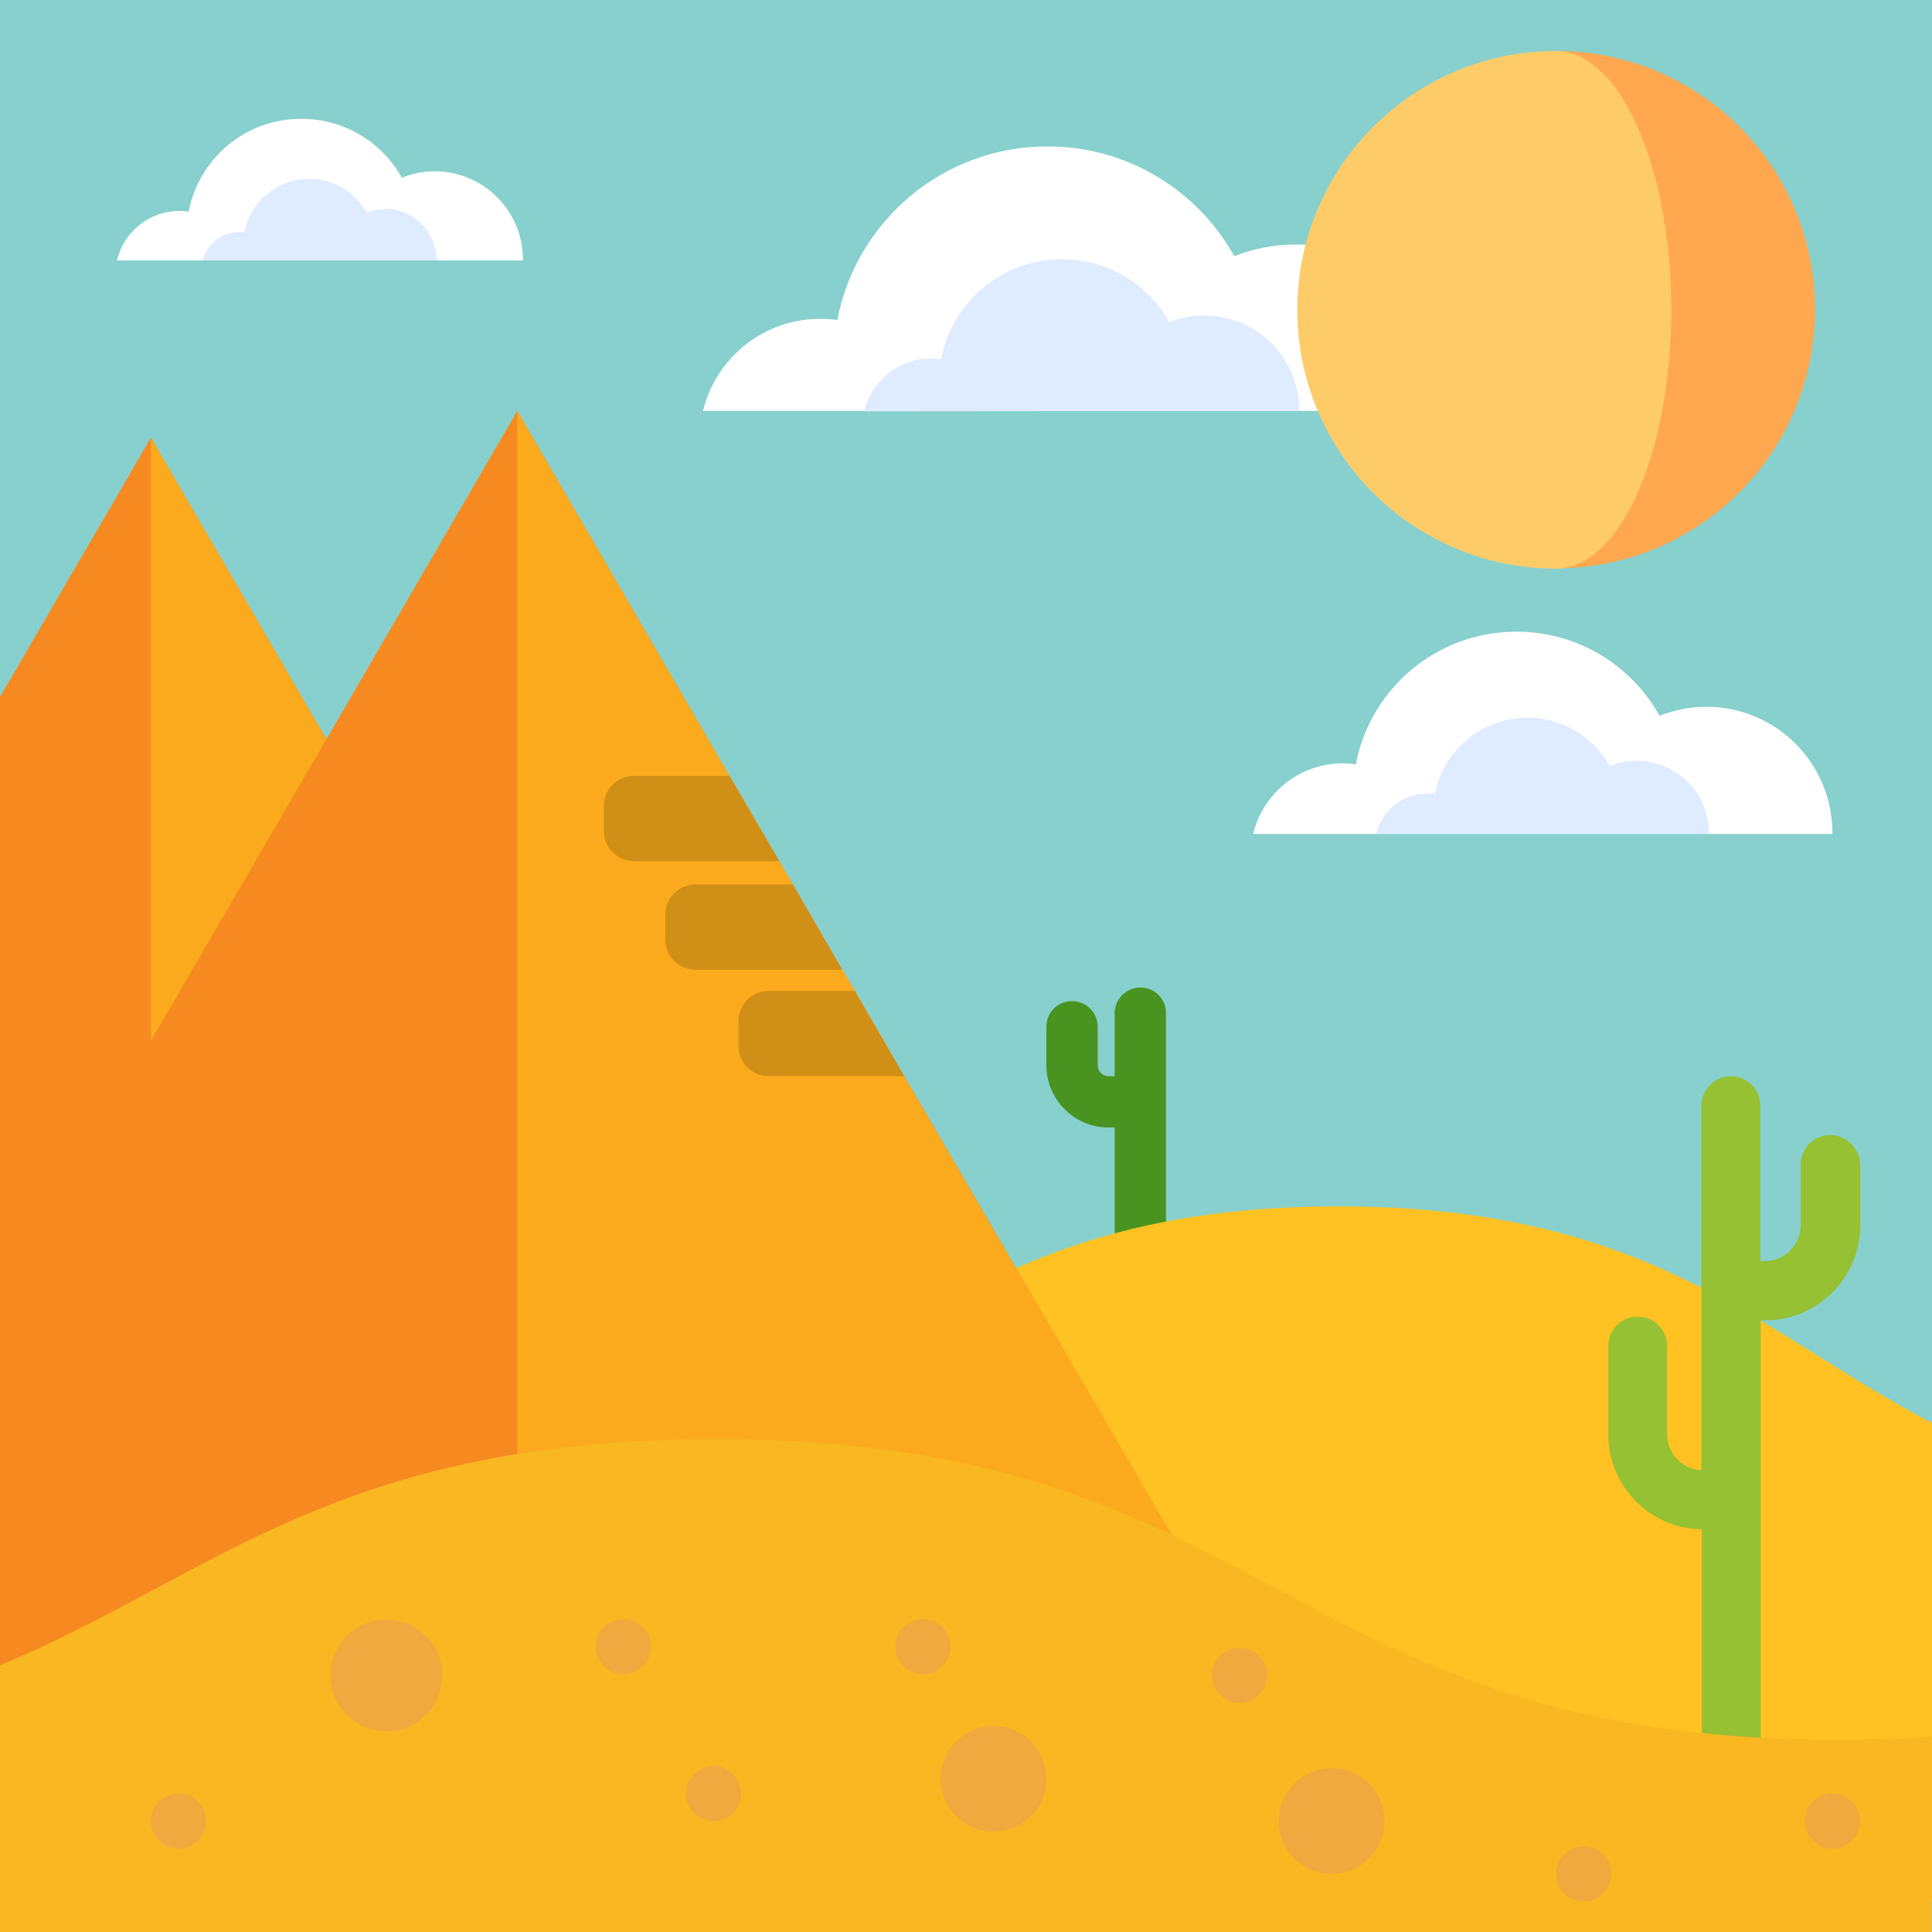 <svg xmlns="http://www.w3.org/2000/svg" xml:space="preserve" id="Capa_1" x="0" y="0" style="enable-background:new 0 0 512 512" version="1.1" viewBox="0 0 512 512"><style>.st1{fill:#fff}.st2{fill:#dfebff}.st3{fill:#f68a21}.st4{fill:#fbaa1d}.st7{fill:#d08f17}.st10{fill:#efa93e}</style><path d="M0 0h512v512H0z" style="fill:#87d0ce"/><path d="M387 108.9v-.4c0-24.1-19.6-43.7-43.7-43.7-5.7 0-11.2 1.1-16.2 3.1-9.7-17.4-28.2-29.1-49.5-29.1-27.7 0-50.7 19.8-55.7 46-1.5-.2-3-.3-4.6-.3-15 0-27.6 10.4-31 24.4H387z" class="st1"/><path d="M344.3 108.9v-.2c0-13.9-11.3-25.1-25.1-25.1-3.3 0-6.4.6-9.3 1.8-5.6-10-16.2-16.7-28.5-16.7-15.9 0-29.1 11.4-32 26.5-.9-.1-1.7-.2-2.6-.2-8.6 0-15.9 6-17.8 14l115.3-.1z" class="st2"/><path d="M485.6 221v-.3c0-18.5-15-33.4-33.4-33.4-4.4 0-8.6.9-12.4 2.4-7.4-13.3-21.6-22.3-37.9-22.3-21.2 0-38.8 15.1-42.6 35.2-1.1-.2-2.3-.3-3.5-.3-11.5 0-21.1 8-23.7 18.7h153.5z" class="st1"/><path d="M452.9 221v-.2c0-10.6-8.6-19.2-19.2-19.2-2.5 0-4.9.5-7.1 1.4-4.3-7.6-12.4-12.8-21.8-12.8-12.2 0-22.3 8.7-24.5 20.2-.7-.1-1.3-.1-2-.1-6.6 0-12.2 4.6-13.6 10.7h88.2z" class="st2"/><path d="M138.6 69v-.2c0-12.9-10.5-23.4-23.4-23.4-3.1 0-6 .6-8.7 1.7-5.2-9.3-15.1-15.6-26.6-15.6C65.1 31.4 52.7 42 50 56.1c-.8-.1-1.6-.2-2.4-.2-8.1 0-14.8 5.6-16.6 13.1h107.6z" class="st1"/><path d="M115.7 69v-.1c0-7.4-6-13.5-13.5-13.5-1.8 0-3.5.3-5 1-3-5.4-8.7-9-15.3-9-8.5 0-15.6 6.1-17.2 14.2-.5-.1-.9-.1-1.4-.1-4.6 0-8.5 3.2-9.6 7.5h62z" class="st2"/><path d="M177.7 352.7H0v-168L40 116z" class="st3"/><path d="M177.7 352.7H40V116z" class="st4"/><path d="M302.2 261.7c-3.7 0-6.8 3-6.8 6.8v16.7h-1.6c-1.6 0-2.9-1.3-2.9-2.9v-10.2c0-3.7-3-6.8-6.8-6.8s-6.8 3-6.8 6.8v10.2c0 9.1 7.4 16.5 16.5 16.5h1.6v36.7c0 3.7 3 6.8 6.8 6.8 3.7 0 6.8-3 6.8-6.8v-67c0-3.8-3-6.8-6.8-6.8z" style="fill:#499421"/><path d="M512 377.1v126.8H57.7c-17 0-31.1-26-33.6-59.9-.3-3.5-.4-7.1-.4-10.8v-46.4c17.1 6.5 37.2 11.1 62.8 12.3 4.2.2 8.6.3 13.2.3 13.8 0 26.1-.9 37.3-2.6 20.5-3.1 37-8.6 51.6-15.4 29.2-13.6 50.7-32.1 80.6-45.3 21.8-9.6 48.2-16.4 85.4-16.4 83.1 0 112.1 33.8 157.4 57.4z" style="fill:#ffc222"/><path d="M0 441.3v-96.8l40-68.7 46.5-79.9 50.6-87 56.2 96.7 13.2 22.6 3.6 6.2 13.1 22.6 3.3 5.5 13.1 22.6 70.7 121.4L332 444h.1H0z" class="st3"/><path d="M332.1 444h-195V109l56.2 96.6 13.2 22.6 3.6 6.1 13.1 22.7 3.3 5.5 13.1 22.7z" class="st4"/><path d="M206.5 228.2H168c-4.4 0-8-3.6-8-8v-6.6c0-4.4 3.6-8 8-8h25.3l13.2 22.6zM223.2 257h-38.9c-4.4 0-8-3.6-8-8v-6.6c0-4.4 3.6-8 8-8h25.8l13.1 22.6zM239.6 285.2h-35.9c-4.4 0-8-3.6-8-8v-6.6c0-4.4 3.6-8 8-8h22.8l13.1 22.6z" class="st7"/><path d="M485 300.8c-4.3 0-7.8 3.5-7.8 7.8v16.1c0 5.2-4.3 9.5-9.5 9.5h-1.2V293c0-4.3-3.5-7.8-7.8-7.8s-7.8 3.5-7.8 7.8v96.6c-5.1-.2-9.1-4.4-9.1-9.5v-23.4c0-4.3-3.5-7.8-7.8-7.8s-7.8 3.5-7.8 7.8v23.4c0 13.8 11.1 25 24.8 25.2v62.2c0 4.3 3.5 7.8 7.8 7.8s7.8-3.5 7.8-7.8V349.9h1.2c13.9 0 25.2-11.3 25.2-25.2v-16.1c-.2-4.3-3.7-7.8-8-7.8z" style="fill:#96c133"/><path d="M0 441.3c8.4-3.5 16.2-7.2 23.8-11.1 20.6-10.5 39.6-22 62.8-31.1 14.6-5.8 31-10.6 50.5-13.8 15.1-2.4 32.1-3.9 51.6-3.9h1.1c55.8 0 90.7 11.2 120.4 25.2 49.6 23.4 84.5 54.5 177.7 54.5 8.5 0 16.5-.3 24-.8V512H0v-70.7z" style="fill:#f9b721"/><circle cx="102.4" cy="444" r="14.8" class="st10"/><circle cx="189.1" cy="475.3" r="7.3" class="st10"/><circle cx="263.3" cy="471.4" r="14" class="st10"/><circle cx="352.9" cy="482.6" r="14" class="st10"/><circle cx="328.5" cy="444" r="7.3" class="st10"/><circle cx="485.6" cy="482.6" r="7.3" class="st10"/><circle cx="419.7" cy="496.6" r="7.3" class="st10"/><circle cx="165.2" cy="436.4" r="7.3" class="st10"/><circle cx="47.3" cy="482.6" r="7.3" class="st10"/><circle cx="244.6" cy="436.4" r="7.3" class="st10"/><path d="M62.8 261.8c0-.1 0-.1 0 0z" class="st2"/><path d="M412.4 13.5v137.1c37.9 0 68.6-30.7 68.6-68.6s-30.7-68.5-68.6-68.5z" style="fill:#ffa850"/><path d="M412.4 13.5c16.8 0 30.5 30.7 30.5 68.6s-13.6 68.6-30.5 68.6c-37.9 0-68.6-30.7-68.6-68.6s30.8-68.6 68.6-68.6z" style="fill:#fecb69"/></svg>